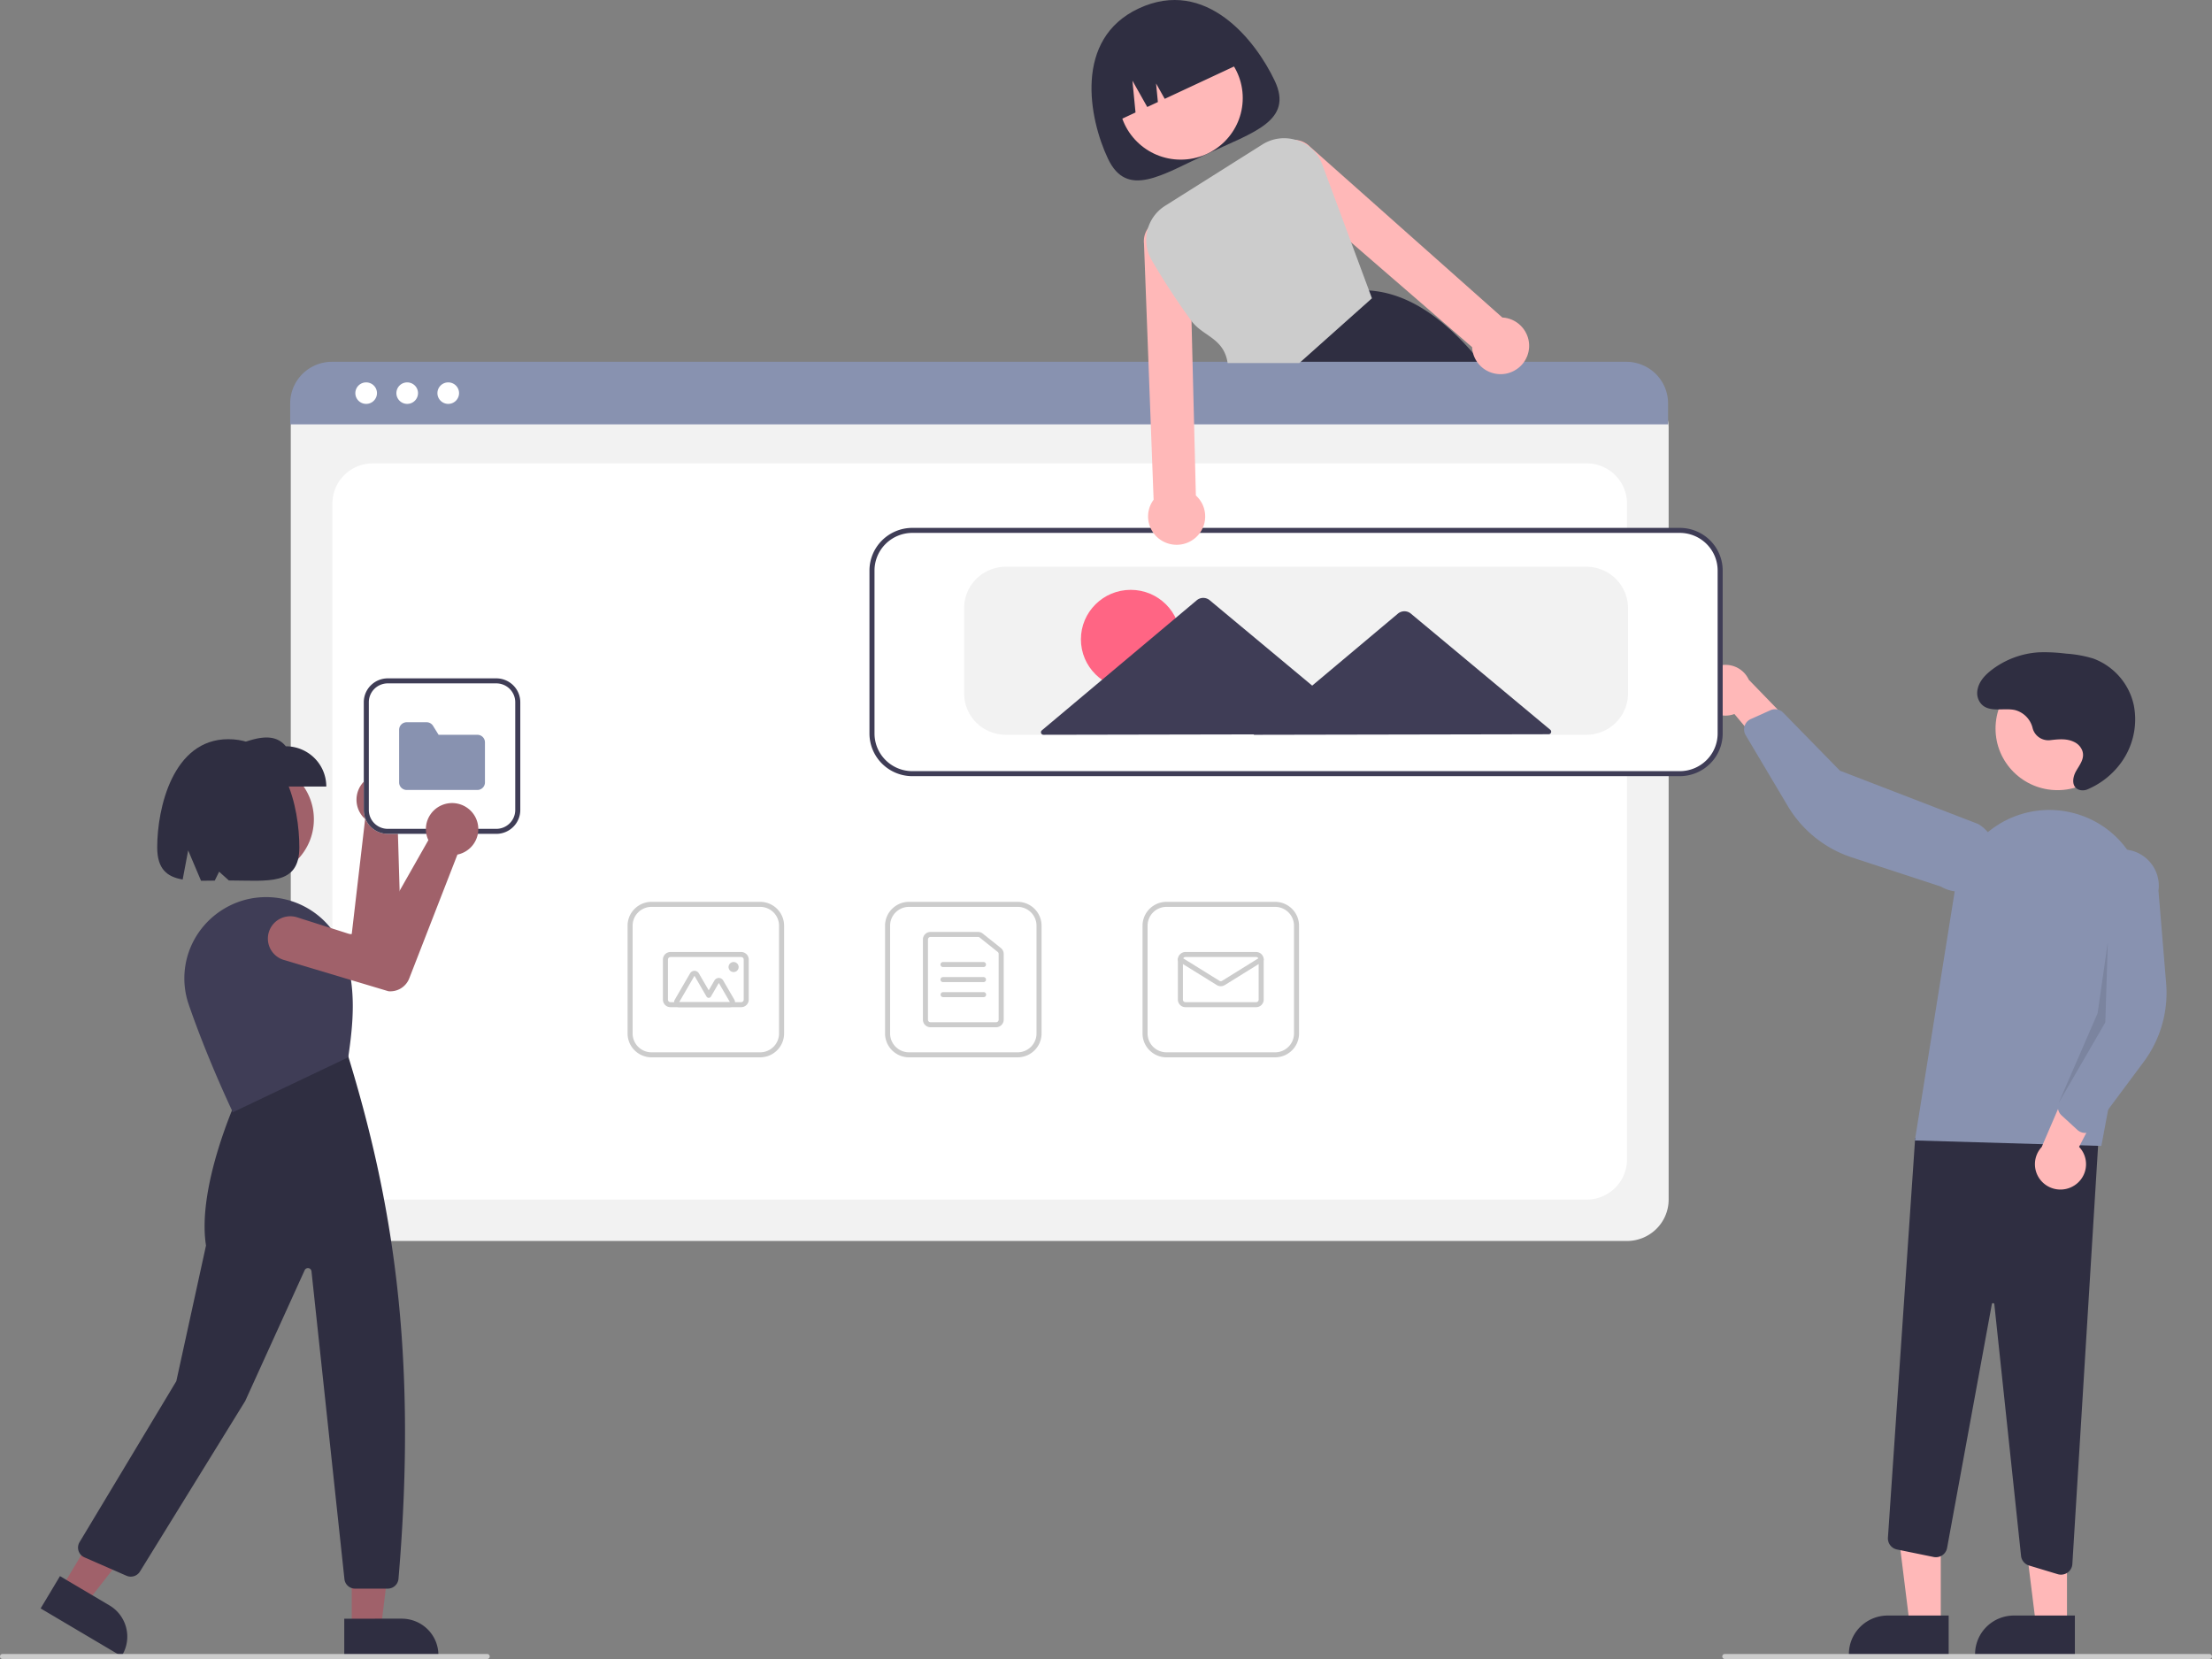 <svg width="320" height="240" fill="none" xmlns="http://www.w3.org/2000/svg">
  <rect width="100%" height="100%" fill="#808080" stroke="none"/>
  <path
    d="M184.407 11.68c2.744 5.804-3.072 7.448-9.734 10.559-6.663 3.11-11.649 6.51-14.394.706-2.745-5.803-4.972-17.322 4.454-21.722 9.75-4.553 16.929 4.654 19.674 10.458z"
    fill="#2F2E41" />
  <path
    d="M170.813 23.094c4.954 0 8.969-3.99 8.969-8.911 0-4.922-4.015-8.912-8.969-8.912s-8.969 3.99-8.969 8.912c0 4.921 4.015 8.911 8.969 8.911z"
    fill="#FFB8B8" />
  <path
    d="M215.249 53.703a55.807 55.807 0 00-2.158-2.638c-4.649-5.33-9.594-8.686-15.039-9.045h-.007l-.08-.008-10.85 10.508-3.688 3.57.08.196 1.99 4.924h34.872a85.444 85.444 0 00-5.12-7.507zM161.06 17.77l3.21-1.499-.447-4.602 2.147 3.809 1.535-.717-.261-2.684 1.252 2.221 11.403-5.323a9.475 9.475 0 00-5.372-4.862 9.554 9.554 0 00-7.26.336l-1.652.771a9.46 9.46 0 00-4.894 5.338 9.379 9.379 0 00.339 7.212z"
    fill="#2F2E41" />
  <path
    d="M235.37 179.527H48.09a6.05 6.05 0 01-4.259-1.756 5.973 5.973 0 01-1.767-4.231V61.734a4.376 4.376 0 011.295-3.1 4.434 4.434 0 013.12-1.286h190.426a4.51 4.51 0 013.174 1.308 4.455 4.455 0 011.317 3.154v111.73a5.977 5.977 0 01-1.767 4.231 6.051 6.051 0 01-4.259 1.756z"
    fill="#F2F2F2" />
  <path
    d="M53.933 173.54h175.595a5.865 5.865 0 004.131-1.7 5.788 5.788 0 001.712-4.105V72.838c0-1.54-.616-3.016-1.712-4.105a5.862 5.862 0 00-4.131-1.7H53.933c-1.55 0-3.036.612-4.131 1.7a5.786 5.786 0 00-1.712 4.105v94.897c0 1.539.616 3.016 1.712 4.105a5.865 5.865 0 004.131 1.7z"
    fill="#fff" />
  <path
    d="M241.312 61.391H41.98v-3.048a5.994 5.994 0 011.774-4.244 6.073 6.073 0 014.273-1.76h187.237a6.074 6.074 0 014.274 1.76 5.991 5.991 0 011.774 4.244v3.048z"
    fill="#8892B0" />
  <path
    d="M52.97 58.428a1.56 1.56 0 001.565-1.554c0-.858-.7-1.554-1.564-1.554a1.56 1.56 0 00-1.565 1.554c0 .858.7 1.554 1.565 1.554zM58.908 58.428a1.56 1.56 0 001.564-1.554c0-.858-.7-1.554-1.564-1.554a1.56 1.56 0 00-1.564 1.554c0 .858.7 1.554 1.564 1.554zM64.846 58.428a1.56 1.56 0 001.564-1.554c0-.858-.7-1.554-1.564-1.554a1.56 1.56 0 00-1.565 1.554c0 .858.7 1.554 1.565 1.554z"
    fill="#fff" />
  <path
    d="M147.209 152.96h-15.703a3.484 3.484 0 01-2.452-1.011 3.44 3.44 0 01-1.017-2.436v-15.601a3.44 3.44 0 011.017-2.436 3.484 3.484 0 012.452-1.011h15.703a3.48 3.48 0 012.452 1.011 3.436 3.436 0 011.017 2.436v15.601a3.436 3.436 0 01-1.017 2.436 3.48 3.48 0 01-2.452 1.011zm-15.703-21.769c-.726 0-1.422.287-1.935.797a2.717 2.717 0 00-.804 1.924v15.601c.001.722.29 1.413.804 1.924a2.75 2.75 0 001.935.798h15.703a2.752 2.752 0 001.936-.798 2.72 2.72 0 00.803-1.924v-15.601a2.72 2.72 0 00-.803-1.924 2.747 2.747 0 00-1.936-.797h-15.703z"
    fill="#CCC" />
  <path
    d="M144.105 148.606h-9.495c-.29 0-.569-.115-.774-.319a1.082 1.082 0 01-.321-.769v-11.611c0-.288.115-.565.321-.769.205-.204.484-.319.774-.319h6.88c.25 0 .492.085.686.24l2.615 2.088a1.083 1.083 0 01.41.848v9.523a1.099 1.099 0 01-1.096 1.088zm-9.495-13.061a.366.366 0 00-.365.362v11.611a.363.363 0 00.365.363h9.495a.37.37 0 00.258-.107.359.359 0 00.107-.256v-9.523a.357.357 0 00-.136-.283l-2.615-2.088a.372.372 0 00-.229-.079h-6.88z"
    fill="#CCC" />
  <path
    d="M142.279 139.898h-5.843a.363.363 0 110-.725h5.843a.363.363 0 01.259.619.369.369 0 01-.259.106zM142.279 142.075h-5.843a.363.363 0 110-.725h5.843a.363.363 0 01.259.619.369.369 0 01-.259.106zM142.279 144.252h-5.843a.363.363 0 01-.258-.619.368.368 0 01.258-.106h5.843a.363.363 0 110 .725zM184.458 152.96h-15.703a3.48 3.48 0 01-2.452-1.011 3.44 3.44 0 01-1.017-2.436v-15.601a3.44 3.44 0 011.017-2.436 3.48 3.48 0 012.452-1.011h15.703c.92.001 1.801.364 2.452 1.011a3.44 3.44 0 011.017 2.436v15.601a3.44 3.44 0 01-1.017 2.436 3.482 3.482 0 01-2.452 1.011zm-15.703-21.769c-.726 0-1.422.287-1.936.797a2.72 2.72 0 00-.803 1.924v15.601a2.72 2.72 0 00.803 1.924c.514.51 1.21.797 1.936.798h15.703a2.754 2.754 0 001.936-.798 2.72 2.72 0 00.803-1.924v-15.601a2.72 2.72 0 00-.803-1.924 2.749 2.749 0 00-1.936-.797h-15.703z"
    fill="#CCC" />
  <path
    d="M181.719 145.704h-10.225a1.1 1.1 0 01-1.096-1.089v-5.805c.001-.289.116-.565.322-.769.205-.204.484-.319.774-.32h10.225c.291.001.569.116.774.32.206.204.321.48.322.769v5.805a1.098 1.098 0 01-1.096 1.089zm-10.225-7.257a.365.365 0 00-.365.363v5.805a.36.36 0 00.365.363h10.225a.365.365 0 00.365-.363v-5.805a.36.36 0 00-.365-.363h-10.225z"
    fill="#CCC" />
  <path
    d="M176.607 142.67c-.206 0-.407-.057-.581-.164l-5.456-3.388a.366.366 0 01-.162-.226.365.365 0 01.274-.435.364.364 0 01.275.045l5.456 3.388a.367.367 0 00.387 0l5.456-3.388a.364.364 0 01.275-.045.362.362 0 01.112.661l-5.456 3.388a1.108 1.108 0 01-.58.164zM109.961 152.96H94.258a3.48 3.48 0 01-2.452-1.011 3.438 3.438 0 01-1.017-2.436v-15.601a3.438 3.438 0 011.017-2.436 3.48 3.48 0 012.452-1.011h15.703a3.484 3.484 0 012.452 1.011 3.44 3.44 0 011.017 2.436v15.601a3.44 3.44 0 01-1.017 2.436 3.484 3.484 0 01-2.452 1.011zm-15.703-21.769c-.726 0-1.422.287-1.936.797a2.718 2.718 0 00-.803 1.924v15.601c0 .722.29 1.413.803 1.924.513.51 1.21.797 1.936.798h15.703a2.754 2.754 0 001.936-.798 2.72 2.72 0 00.803-1.924v-15.601a2.72 2.72 0 00-.803-1.924 2.749 2.749 0 00-1.936-.797H94.258z"
    fill="#CCC" />
  <path
    d="M107.222 145.704H96.996a1.1 1.1 0 01-.774-.32 1.084 1.084 0 01-.321-.769v-5.805c0-.289.116-.565.321-.769.206-.204.484-.319.774-.32h10.226c.29.001.569.116.774.32.205.204.321.48.321.769v5.805c0 .289-.116.565-.321.769a1.1 1.1 0 01-.774.32zm-10.226-7.257a.366.366 0 00-.365.363v5.805a.364.364 0 00.365.363h10.226a.365.365 0 00.365-.363v-5.805a.365.365 0 00-.365-.363H96.996z"
    fill="#CCC" />
  <path
    d="M105.601 145.704h-7.35a.732.732 0 01-.73-.726c0-.127.034-.253.098-.363l2.214-3.81a.733.733 0 011.265 0l1.43 2.461.828-1.426a.73.73 0 01.998-.265.73.73 0 01.267.265l1.613 2.775a.723.723 0 01-.268.991.731.731 0 01-.365.098zm0-.726l-1.612-2.775-1.145 1.97a.364.364 0 01-.316.181.368.368 0 01-.183-.048.369.369 0 01-.133-.133l-1.746-3.005-2.214 3.81h7.349zM106.126 140.624c.403 0 .73-.325.73-.726 0-.4-.327-.725-.73-.725a.728.728 0 00-.73.725c0 .401.327.726.73.726z"
    fill="#CCC" />
  <path d="M280.762 235.166h-4.477l-2.13-17.158 6.608.001-.001 17.157z" fill="#FFB8B8" />
  <path
    d="M281.904 239.478l-14.436-.001v-.181a5.556 5.556 0 011.646-3.948 5.634 5.634 0 013.973-1.635h.001l8.816.001v5.764z"
    fill="#2F2E41" />
  <path d="M299.021 235.166h-4.477l-2.129-17.158 6.607.001-.001 17.157z" fill="#FFB8B8" />
  <path
    d="M300.163 239.478l-14.436-.001v-.181a5.573 5.573 0 011.646-3.948 5.634 5.634 0 013.973-1.635l8.817.001v5.764zM297.679 227.728l-4.146-1.253a1.64 1.64 0 01-1.156-1.391l-3.866-36.401a.174.174 0 00-.175-.162.17.17 0 00-.123.037.166.166 0 00-.063.112l-6.475 35.266a1.628 1.628 0 01-.698 1.06 1.652 1.652 0 01-1.25.246l-5.3-1.085a1.647 1.647 0 01-.975-.612 1.635 1.635 0 01-.333-1.097l3.939-57.803 26.709-2.863-3.969 64.484a1.63 1.63 0 01-.514 1.088 1.655 1.655 0 01-1.605.374z"
    fill="#2F2E41" />
  <path
    d="M297.654 114.308c4.953 0 8.969-3.99 8.969-8.912 0-4.921-4.016-8.911-8.969-8.911-4.954 0-8.969 3.99-8.969 8.911 0 4.922 4.015 8.912 8.969 8.912z"
    fill="#FFB8B8" />
  <path
    d="M277.017 164.984l5.791-36.228a13.69 13.69 0 012.104-5.395 13.787 13.787 0 014.153-4.055 13.903 13.903 0 0111.274-1.58 13.775 13.775 0 017.911 5.982 13.622 13.622 0 011.803 9.715l-6.059 32.354-26.977-.793z"
    fill="#8892B0" />
  <path
    d="M300.13 171.467a3.643 3.643 0 001.459-4.204 3.652 3.652 0 00-.821-1.355l5.988-11.52-6.743.715-4.652 10.83a3.657 3.657 0 00-.977 2.419c-.016.898.3 1.771.888 2.453a3.696 3.696 0 002.302 1.248 3.714 3.714 0 002.556-.586z"
    fill="#FFB8B8" />
  <path
    d="M301.412 163.876a1.65 1.65 0 01-.886-.417l-2.291-2.104a1.628 1.628 0 01-.399-1.833l4.579-10.783-.65-21.305a5.25 5.25 0 012.041-3.48 5.313 5.313 0 017.422 1.006 5.239 5.239 0 011.028 3.896l1.11 13.393a16.744 16.744 0 01-3.264 11.391l-7.14 9.59a1.633 1.633 0 01-1.166.655 1.644 1.644 0 01-.384-.009z"
    fill="#8892B0" />
  <path
    d="M246.003 100.541a3.646 3.646 0 001.805 2.513 3.696 3.696 0 003.098.238l8.343 9.97 1.966-6.448-8.224-8.48a3.68 3.68 0 00-1.861-1.835 3.714 3.714 0 00-2.619-.145 3.686 3.686 0 00-2.055 1.62 3.645 3.645 0 00-.453 2.567z"
    fill="#FFB8B8" />
  <path
    d="M252.538 104.674c.172-.285.428-.511.732-.648l2.843-1.276a1.65 1.65 0 011.855.35l8.209 8.393 19.999 7.712a5.243 5.243 0 012.541 5.276 5.236 5.236 0 01-2.071 3.463 5.338 5.338 0 01-3.929.992 5.327 5.327 0 01-1.949-.687l-12.846-4.206a16.91 16.91 0 01-9.285-7.427l-6.105-10.272a1.63 1.63 0 01-.152-1.323c.039-.121.092-.238.158-.347z"
    fill="#8892B0" />
  <path opacity=".1" d="M304.929 136.297l-.365 11.61-6.728 11.614 5.618-12.943 1.475-10.281z" fill="#000" />
  <path
    d="M296.626 107.071a2.354 2.354 0 01-1.606-.374 2.33 2.33 0 01-.961-1.332 3.537 3.537 0 00-.901-1.669 3.573 3.573 0 00-1.637-.97c-1.646-.374-3.657.396-4.862-.843a2.398 2.398 0 01-.576-2.12c.223-1.203 1.089-2.112 2.032-2.84a12.49 12.49 0 016.89-2.558 24.885 24.885 0 013.878.192c1.347.085 2.678.326 3.967.72a9.337 9.337 0 013.796 2.646 9.25 9.25 0 012.048 4.132 10.675 10.675 0 01-2.212 8.755 11.574 11.574 0 01-4.441 3.36 1.747 1.747 0 01-1.317.066c-1.08-.427-.903-1.756-.411-2.642.527-.949 1.338-1.868.914-3.022a2.285 2.285 0 00-1.142-1.221c-1.073-.544-2.274-.416-3.428-.283l-.031.003z"
    fill="#2F2E41" />
  <path
    d="M243.005 112.104H131.989a6.053 6.053 0 01-4.258-1.756 5.973 5.973 0 01-1.767-4.231V82.533a5.973 5.973 0 011.767-4.231 6.05 6.05 0 014.258-1.756h111.016a6.053 6.053 0 014.259 1.756 5.977 5.977 0 011.767 4.231v23.584a5.977 5.977 0 01-1.767 4.231 6.056 6.056 0 01-4.259 1.756z"
    fill="#fff" />
  <path
    d="M243.005 112.285H131.989a6.23 6.23 0 01-4.387-1.809 6.154 6.154 0 01-1.821-4.359V82.533a6.155 6.155 0 011.821-4.36 6.232 6.232 0 014.387-1.808h111.016a6.236 6.236 0 014.388 1.809 6.154 6.154 0 011.82 4.36v23.583a6.153 6.153 0 01-1.82 4.359 6.235 6.235 0 01-4.388 1.809zM131.989 77.091a5.502 5.502 0 00-3.871 1.596 5.428 5.428 0 00-1.606 3.846v23.584a5.426 5.426 0 001.606 3.846 5.496 5.496 0 003.871 1.596h111.016a5.498 5.498 0 003.872-1.596 5.43 5.43 0 001.606-3.846V82.533a5.432 5.432 0 00-1.606-3.846 5.504 5.504 0 00-3.872-1.596H131.989z"
    fill="#3F3D56" />
  <path
    d="M229.493 106.298h-83.992a6.052 6.052 0 01-4.259-1.755 5.972 5.972 0 01-1.766-4.231V87.976a5.972 5.972 0 011.766-4.232 6.054 6.054 0 014.259-1.755h83.992a6.052 6.052 0 014.259 1.755 5.973 5.973 0 011.767 4.232v12.336a5.973 5.973 0 01-1.767 4.231 6.05 6.05 0 01-4.259 1.755z"
    fill="#F2F2F2" />
  <path
    d="M163.576 99.65c3.98 0 7.206-3.206 7.206-7.16s-3.226-7.16-7.206-7.16c-3.98 0-7.206 3.206-7.206 7.16s3.226 7.16 7.206 7.16z"
    fill="#FF6584" />
  <path
    d="M224.274 105.576L214.103 97.1l-9.996-8.329a1.466 1.466 0 00-1.882.004l-9.963 8.367-2.434 2.044-3.669-3.058-11.152-9.292a1.466 1.466 0 00-1.881.004l-11.116 9.335-11.29 9.482a.361.361 0 00.027.574.355.355 0 00.209.065l23.148-.044 7.327-.014-.072.06 21.841-.041 20.84-.04a.363.363 0 00.234-.641z"
    fill="#3F3D56" />
  <path
    d="M319.635 240h-70.116a.365.365 0 01-.365-.363.363.363 0 01.365-.363h70.116a.367.367 0 01.365.363.365.365 0 01-.365.363z"
    fill="#CCC" />
  <path
    d="M220.591 47.861a4.112 4.112 0 00-2.647-1.85 3.795 3.795 0 00-.606-.076l-27.824-24.716a3.298 3.298 0 00-2.056-.976 2.83 2.83 0 00-.464-.015 3.32 3.32 0 00-1.782.617c-.522.373-.922.89-1.153 1.485a3.27 3.27 0 00.759 3.515l10.652 9.227 17.493 15.148c.014.285.057.568.127.845.21.802.66 1.522 1.29 2.065a4.131 4.131 0 002.242.972 4.072 4.072 0 002.209-.363 4.16 4.16 0 001.417-1.078c.04-.047.077-.09.113-.141a4.079 4.079 0 00.23-4.659zM173.001 71.68l-.26-10.47-.219-8.69-.15-6.081-.295-11.853a3.276 3.276 0 00-.7-1.739 3.31 3.31 0 00-3.426-1.137 3.301 3.301 0 00-1.611.97 2.419 2.419 0 00-.274.349c-.45.64-.652 1.42-.57 2.195l.65 17.296.325 8.69.416 11.084c-.12.163-.228.334-.325.512a4.063 4.063 0 00-.259 3.207 4.105 4.105 0 002.297 2.47 4.154 4.154 0 003.385-.064 4.096 4.096 0 002.318-3.1 4.08 4.08 0 00-1.302-3.638z"
    fill="#FFB8B8" />
  <path
    d="M198.052 42.02l-2.582-6.948-4.177-11.255a5.812 5.812 0 00-1.414-2.168 5.854 5.854 0 00-2.421-1.406 5.874 5.874 0 00-4.835.66l-14.07 8.868a5.839 5.839 0 00-2.569 3.559 5.809 5.809 0 00.644 4.332 100.345 100.345 0 005.744 8.777c1.64 2.217 4.693 2.453 5.223 6.081h10.374l10.503-9.368-.42-1.132z"
    fill="#CCC" />
  <path
    d="M36.944 126.936c4.673 0 8.462-3.764 8.462-8.407 0-4.643-3.789-8.407-8.462-8.407-4.674 0-8.462 3.764-8.462 8.407 0 4.643 3.788 8.407 8.462 8.407zM57.718 112.742a3.757 3.757 0 011.433 3.052 3.756 3.756 0 01-1.64 2.998l.572 19.21a2.91 2.91 0 01-.536 1.76 2.943 2.943 0 01-1.489 1.094l-.035.008-15.698 1.661a3.282 3.282 0 01-2.397-.708 3.24 3.24 0 01-1.181-2.19 3.212 3.212 0 01.734-2.375 3.247 3.247 0 012.215-1.154l11.19-.979 1.936-16.636a3.643 3.643 0 01-.355-.359 3.752 3.752 0 01.174-5.052 3.809 3.809 0 015.077-.33zM50.88 235.538h4.224l2.01-16.187h-6.235l.001 16.187z"
    fill="#A0616A" />
  <path d="M49.803 234.168l8.318-.001a5.325 5.325 0 013.75 1.543 5.26 5.26 0 011.552 3.724v.171l-13.62.001v-5.438z"
    fill="#2F2E41" />
  <path d="M8.898 229.735l3.63 2.147 10.061-12.886-5.356-3.169-8.335 13.908z" fill="#A0616A" />
  <path
    d="M8.678 228.011l7.147 4.228a5.26 5.26 0 012.426 3.23 5.235 5.235 0 01-.583 3.99l-.088.147-11.702-6.923 2.8-4.672zM56.1 229.82h-4.729a1.548 1.548 0 01-1.037-.394 1.534 1.534 0 01-.505-.983l-4.768-44.532a.517.517 0 00-.985-.158l-8.602 18.925-15.23 24.673a1.559 1.559 0 01-1.945.605l-6.084-2.66a1.543 1.543 0 01-.916-1.587 1.53 1.53 0 01.21-.613l14-23.291 4.293-19.623c-1.35-8.51 4.439-21.163 4.498-21.29l.028-.061 15.947-6.193.08.097c6.289 20.505 10.12 42.571 7.291 75.674a1.544 1.544 0 01-.498 1.002 1.565 1.565 0 01-1.047.409z"
    fill="#2F2E41" />
  <path
    d="M33.685 160.904l-.074-.155c-.035-.074-3.581-7.505-6.314-15.446a11.644 11.644 0 01.817-9.388 11.868 11.868 0 013.187-3.696 11.954 11.954 0 014.413-2.11c2.782-.663 5.711-.31 8.254.993a11.881 11.881 0 015.597 6.107c2.168 5.387 1.477 11.137.827 15.659l-.013.09-.083.04-16.61 7.906z"
    fill="#3F3D56" />
  <path
    d="M47.204 113.78H33.767v-5.819c2.95-1.164 5.835-2.154 7.58 0 1.553 0 3.043.613 4.141 1.704a5.803 5.803 0 011.716 4.115z"
    fill="#2F2E41" />
  <path
    d="M33.023 106.934c-8.033 0-10.28 10.003-10.28 15.647 0 3.147 1.432 4.273 3.683 4.654l.795-4.213 1.862 4.394c.633.003 1.297-.009 1.986-.022l.63-1.291 1.409 1.268c5.639.009 10.196.825 10.196-4.79 0-5.644-1.972-15.647-10.28-15.647z"
    fill="#2F2E41" />
  <path
    d="M70.48 240H.365a.366.366 0 01-.365-.363.367.367 0 01.365-.363H70.48a.367.367 0 01.366.363.363.363 0 01-.366.363z"
    fill="#CCC" />
  <path
    d="M71.799 120.63H56.096a3.481 3.481 0 01-2.452-1.011 3.439 3.439 0 01-1.017-2.436v-15.601a3.44 3.44 0 011.017-2.436 3.484 3.484 0 012.452-1.011h15.703c.92 0 1.801.364 2.452 1.01a3.44 3.44 0 011.017 2.437v15.601a3.438 3.438 0 01-1.017 2.436 3.481 3.481 0 01-2.452 1.011z"
    fill="#fff" />
  <path
    d="M71.799 120.63H56.096a3.481 3.481 0 01-2.452-1.011 3.439 3.439 0 01-1.017-2.436v-15.601a3.44 3.44 0 011.017-2.436 3.484 3.484 0 012.452-1.011h15.703c.92 0 1.801.364 2.452 1.01a3.44 3.44 0 011.017 2.437v15.601a3.438 3.438 0 01-1.017 2.436 3.481 3.481 0 01-2.452 1.011zM56.096 98.86c-.726.001-1.423.288-1.936.798a2.715 2.715 0 00-.803 1.924v15.601c0 .722.29 1.413.803 1.923.513.511 1.21.798 1.936.798h15.703c.726 0 1.422-.287 1.935-.798.514-.51.803-1.201.803-1.923v-15.601c0-.722-.29-1.414-.803-1.924a2.751 2.751 0 00-1.935-.798H56.096z"
    fill="#3F3D56" />
  <path
    d="M69.06 114.281H58.835a1.104 1.104 0 01-.775-.32 1.084 1.084 0 01-.32-.769v-7.619c0-.289.115-.566.32-.77.206-.204.484-.318.775-.319h2.878a1.1 1.1 0 01.933.518l.803 1.296h5.61c.291.001.57.115.775.319.206.205.321.481.322.77v5.805c0 .289-.116.565-.322.769a1.105 1.105 0 01-.774.32z"
    fill="#8892B0" />
  <path
    d="M68.727 118.13a3.741 3.741 0 01.128 3.365c-.22.484-.54.915-.94 1.267-.4.351-.871.615-1.38.774a3.714 3.714 0 01-.361.09l-6.975 17.925a2.929 2.929 0 01-1.182 1.416 2.955 2.955 0 01-1.8.434l-.034-.006-15.118-4.522a3.251 3.251 0 01-1.933-1.576 3.22 3.22 0 01-.233-2.474 3.226 3.226 0 011.605-1.906 3.256 3.256 0 012.492-.209l10.696 3.412 8.281-14.587a3.538 3.538 0 01-.187-.467 3.744 3.744 0 01.177-2.703 3.776 3.776 0 011.956-1.886 3.81 3.81 0 012.725-.094c.888.305 1.63.928 2.083 1.747z"
    fill="#A0616A" />
</svg>